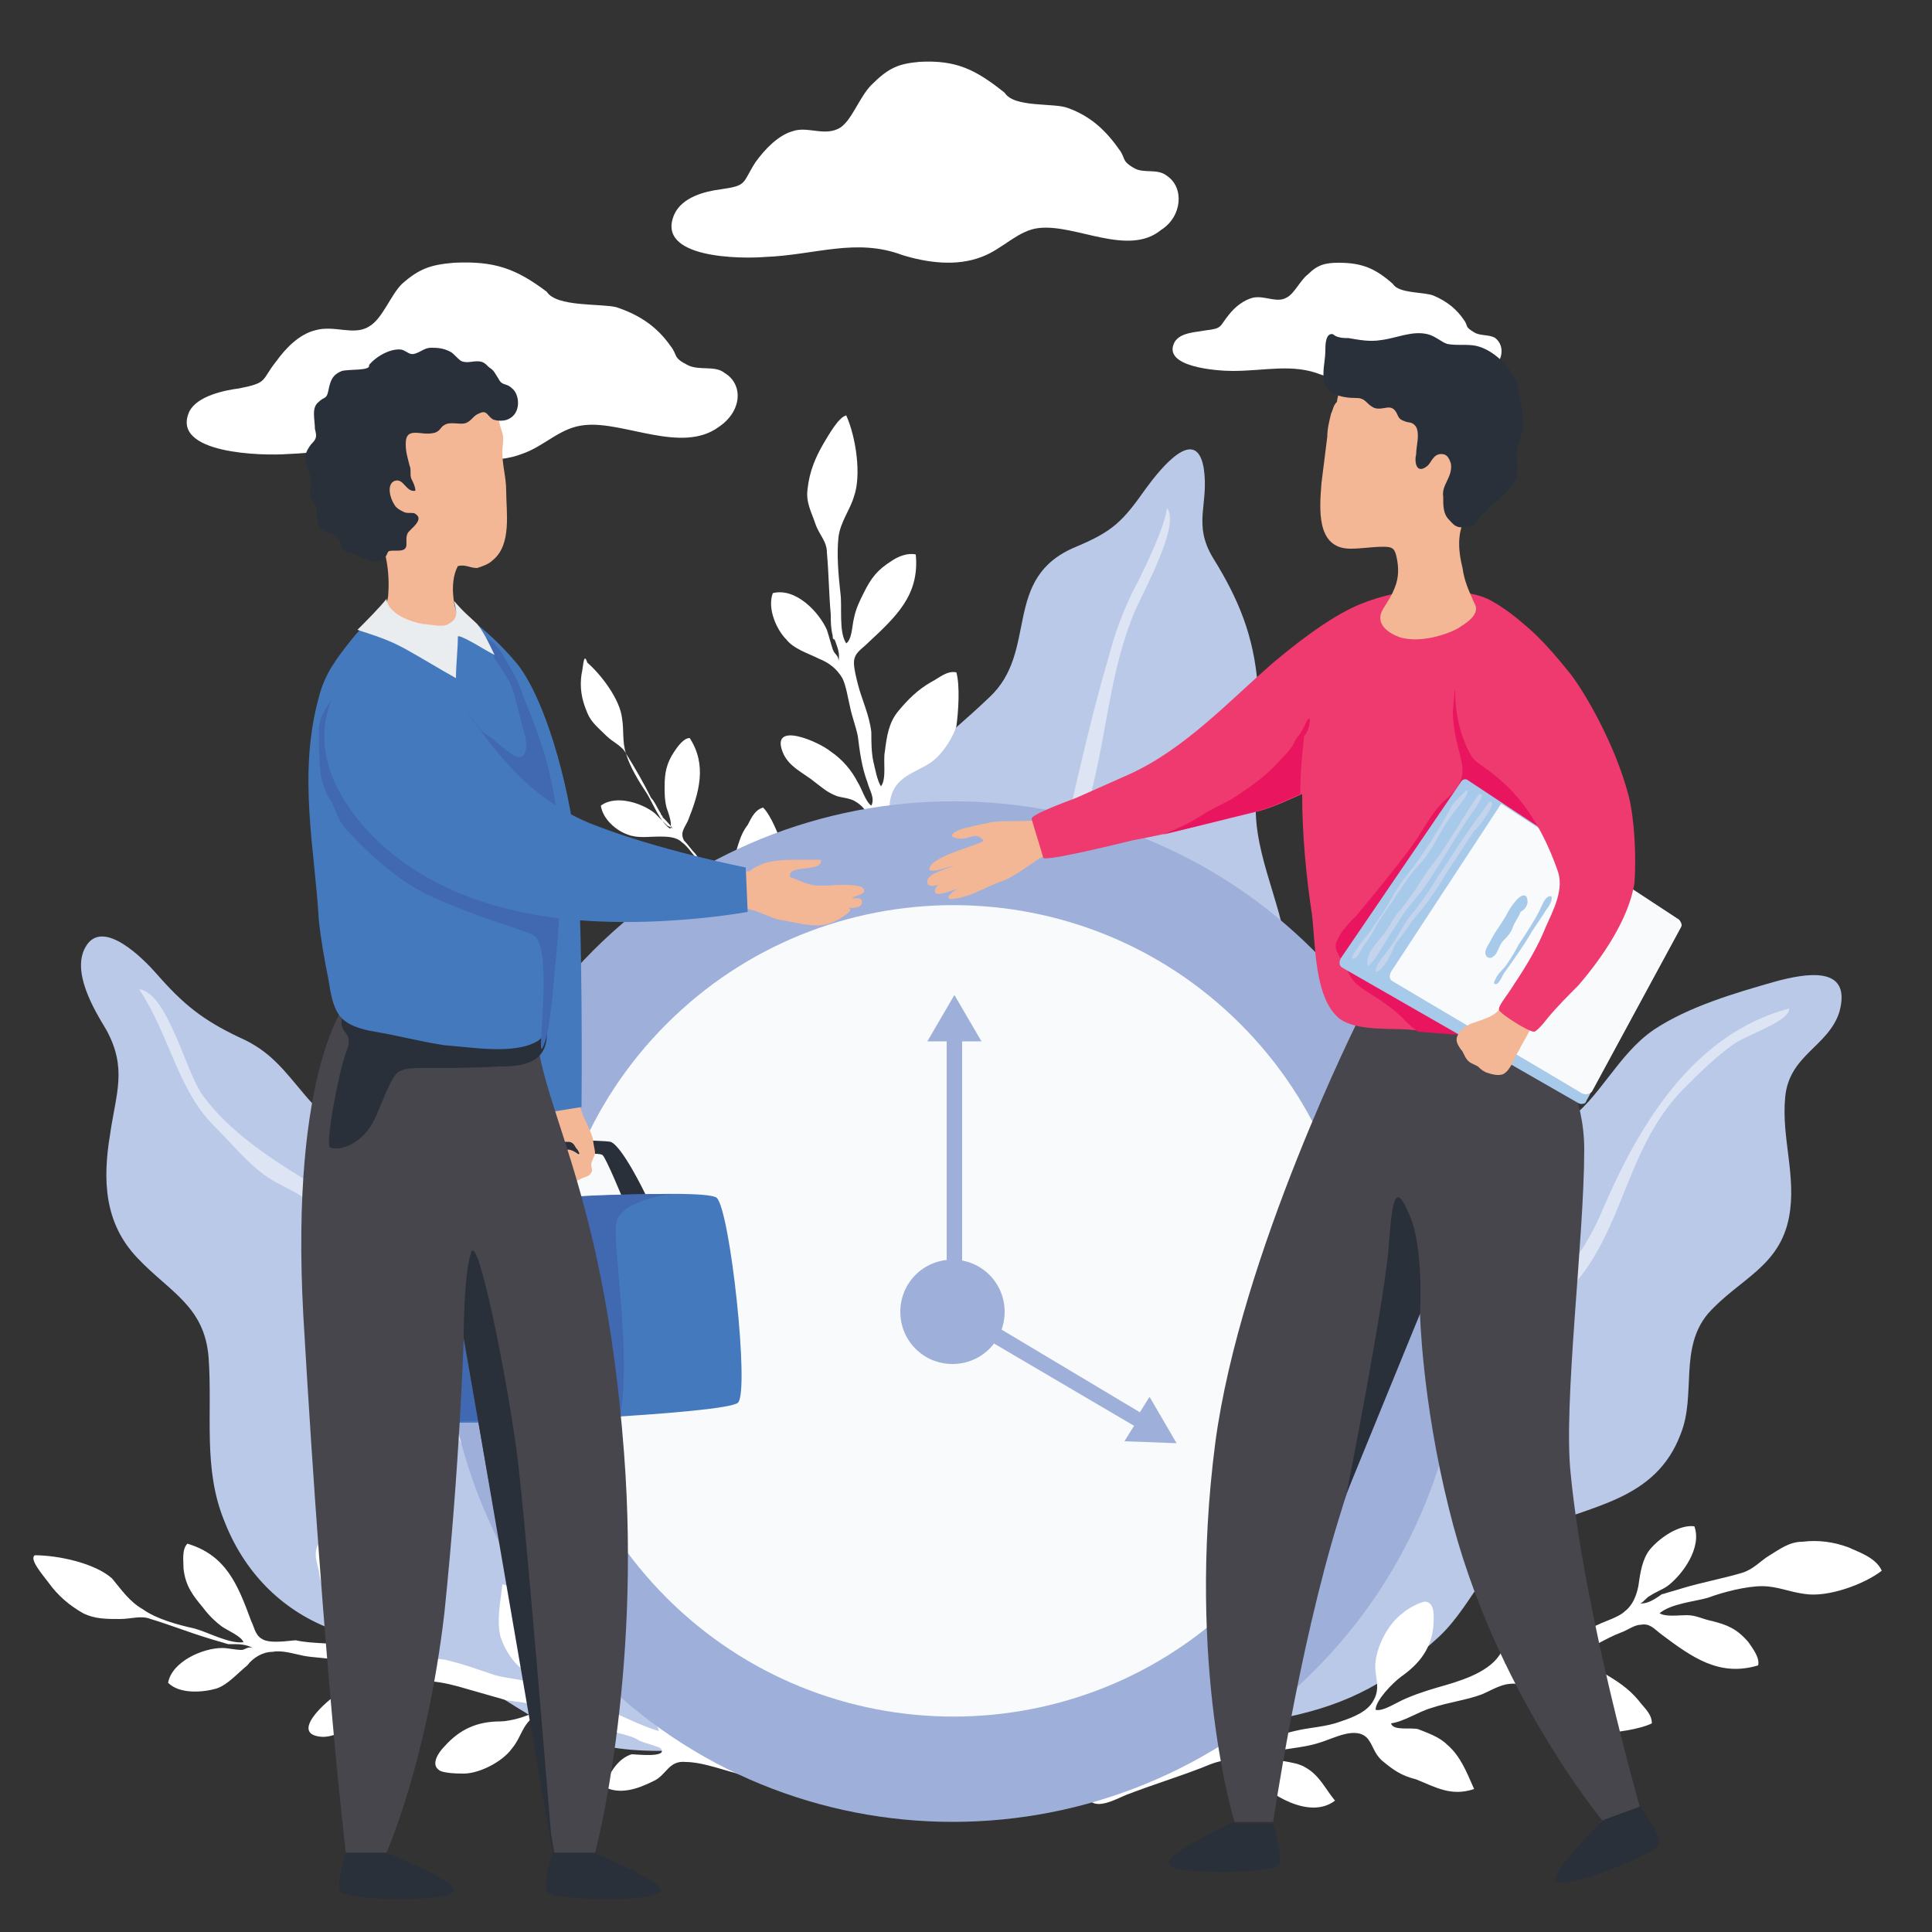 <?xml version="1.0" encoding="utf-8"?>
<!-- Generator: Adobe Illustrator 18.1.1, SVG Export Plug-In . SVG Version: 6.00 Build 0)  -->
<svg version="1.1" id="Layer_1" xmlns="http://www.w3.org/2000/svg" xmlns:xlink="http://www.w3.org/1999/xlink" x="0px" y="0px"
	 viewBox="0 0 100 100" enable-background="new 0 0 100 100" xml:space="preserve">
<rect x="0" y="0" width="100" height="100" fill="#333333" stroke="none"/>
<path fill="#FFFFFF" d="M37.5,19.3c-0.5-0.4-1.3-0.1-1.9-0.4c-0.8-0.4-0.5-0.5-0.9-1c-0.7-1-1.6-1.6-2.8-2c-0.8-0.2-3.1,0-3.6-0.8
	c-1.6-1.2-2.7-1.6-4.8-1.5c-1.2,0.1-1.8,0.3-2.7,1.1c-0.6,0.6-1,1.8-1.7,2.2c-0.8,0.5-1.8-0.1-2.8,0.2c-0.8,0.2-1.5,0.9-2,1.6
	c-0.8,1-0.4,1.1-1.9,1.4c-0.8,0.1-2.2,0.4-2.6,1.2c-1,2.2,3.8,2.3,5.1,2.2c2.8-0.1,5.1-0.9,7.7-0.1c1.4,0.4,3.1,0.6,4.4,0.1
	c1.2-0.4,2-1.4,3.3-1.5c2-0.2,5,1.5,6.9,0.1C38.4,21.3,38.5,19.9,37.5,19.3z"/>
<path fill="#BAC9E7" d="M66.7,50.4c0-2.9-1.6-5.5-1.7-8.3c-0.1-2.2,0.3-4.4,0.1-6.6c-0.2-2.6-1-4.5-2.3-6.6
	c-1.1-1.8-0.2-2.8-0.5-4.7c-0.4-2.2-2.2,0-3,1.1c-1.2,1.7-1.7,2.2-3.6,3c-3.9,1.6-1.9,5.4-4.5,7.8c-2.3,2.2-4.6,3.8-6.5,6.4
	c-2.1,2.9-2.2,5.2-1.9,8.4c0.7,6.7,3.2,13.2,3.5,19.9c0.3,6.2-2.7,12.3-0.3,18.2c-0.1,0.4,0,0.8-0.1,1.1c1.4-0.1,2-1.6,2.5-2.7
	c0.4-1,0.4-2.2,0.9-3.1c0.6-1.3,1.8-2.4,2.8-3.4c2.2-2.3,4.9-4.7,5.8-7.9c0.8-3.1-0.2-5.6,1.9-8.4C63,60.1,66.7,56.1,66.7,50.4z"/>
<path fill="#BAC9E7" d="M54.5,87.5c0.3,0.5,0.2-0.3,0.3-0.7c0.2-0.7,0.2-1.2,0.6-1.8c0.6-1.1,1.5-2.2,2.4-3.1
	c1.1-1.1,2.3-1.8,2.8-3.3c1.4-3.6,1.6-6.8,3.9-10c1-1.4,2-2.8,3.6-3.7c1.6-0.9,3.3-1.1,4.9-1.8c1.4-0.6,2.3-1.9,3.3-3
	c1.5-1.6,3-0.9,4.7-2c1.8-1.2,2.7-3.5,4.6-4.8c1.8-1.2,4.2-1.9,6.3-2.5c1.5-0.4,4-0.9,3.3,1.6c-0.6,1.8-2.6,2.2-2.8,4.4
	c-0.2,2.1,0.6,4.1,0.2,6.2c-0.5,2.6-2.6,3.2-4.2,5c-1.5,1.8-0.6,4.2-1.4,6.2c-1.3,3.5-4.7,3.7-7.6,5c-2.3,1.1-3.1,3.8-4.9,5.5
	c-2.5,2.3-4.6,3.5-8,4.2c-1.5,0.3-3.1,0.3-4.5,0.9c-1.3,0.5-2.4,1.2-3.8,1.6c-1.1,0.3-5.1,1.6-6.1,1C49.9,91.1,55.3,88.9,54.5,87.5z
	"/>
<path fill="#FFFFFF" d="M95.7,80.1c-0.8-0.3-1.6-0.4-2.4-0.3c-0.7,0-1.2,0.4-1.7,0.7c-0.5,0.3-0.8,0.7-1.4,0.9
	c-1,0.3-2.1,0.5-3.1,0.8c-0.3,0.1-0.7,0.2-1,0.3c-0.1,0-0.2,0.1-0.2,0.1c-0.3,0.2-0.6,0.4-1,0.4c0.2-0.1,0.3-0.3,0.5-0.4
	c0.3-0.2,0.6-0.3,0.9-0.5c0.8-0.6,1.8-2,1.4-3.1c-0.8-0.1-1.8,0.6-2.3,1.2c-0.4,0.5-0.5,1.2-0.6,1.9c-0.1,0.5-0.3,1-0.7,1.3
	c-0.3,0.3-1,0.5-1.4,0.7c-0.5,0.2-0.9,0.5-1.4,0.7c-0.8,0.3-1.5,0.5-2.2,0.9c-0.4,0.2-0.7,0.5-1.2,0.4c0.1-0.3,0.7-0.7,1-0.9
	c0.5-0.5,1-1,1.3-1.7c0.3-0.7,1-3.3-0.5-2.4c-0.7,0.4-0.9,1.3-1.3,2c-0.3,0.4-0.4,0.7-0.5,1.2c0,0.3,0,0.7-0.1,1
	c-0.4,1.1-1.9,1.6-2.9,1.9c-0.7,0.2-1.4,0.4-2.1,0.7c-0.5,0.2-1.2,0.7-1.6,0.6c0-0.5,0.9-1.4,1.3-1.7c1-0.7,1.6-1.5,1.7-2.7
	c0-0.4,0.1-1.1-0.4-1.2c-0.3,0-1,0.4-1.2,0.6c-0.7,0.5-1.3,1.6-1.4,2.5c-0.1,0.7,0.3,1.3-0.1,2c-0.3,0.6-1.1,0.9-1.7,1.1
	c-0.8,0.3-1.6,0.3-2.4,0.5c-0.4,0.1-0.8,0.2-1.2,0.3c-0.2,0-1,0.3-1.1,0.3c-0.6-0.2,0.9-0.9,1.1-1.1c0.5-0.5,0.5-1.6,0.2-2.2
	c-0.9,0.1-1.5,0.9-1.9,1.6c-0.4,0.7-0.1,1.3-0.9,1.8c-0.6,0.3-1.5,0.6-2.2,0.8c-0.8,0.2-1.6,0.4-2.4,0.6c-0.4,0.1-2.1,0.5-2,0.9
	c0,0-0.2,0.4-0.3,0.4c0.3,0.8,1.5,0.1,2-0.1c1.3-0.5,2.6-0.9,3.9-1.4c1.2-0.5,1.6-0.6,2.6,0.4c0.9,1,3,2.3,4.3,1.3
	c-0.5-0.6-0.8-1.3-1.5-1.7c-0.6-0.4-1.8-0.3-2.3-0.7c1-0.3,2.1-0.3,3-0.6c0.7-0.2,1.9-0.9,2.5-0.2c0.3,0.4,0.3,0.7,0.7,1.1
	c0.6,0.5,1,0.8,1.8,1c1,0.4,1.8,0.9,3,0.5c-0.4-0.9-0.7-1.7-1.4-2.3c-0.4-0.4-1-0.6-1.5-0.8c-0.4-0.1-1.3,0.1-1.4-0.3
	c0.7-0.1,1.4-0.6,2.1-0.8c0.9-0.3,1.8-0.4,2.6-0.7c0.7-0.3,1.2-0.7,2.1-0.5c1.1,0.2,1.4,1.3,2.2,1.9c0.5,0.3,1.2,0.6,1.8,0.6
	c0.8,0,2.1-0.2,2.7-0.5c0-0.5-0.4-0.8-0.7-1.2c-0.5-0.6-1.1-1-1.8-1.4c-0.7-0.4-1.4-0.3-2.2-0.2c-0.5,0-1.4,0.4-1.8,0.2
	c0.2-0.3,0.8-0.5,1.2-0.6c0.5-0.2,1-0.2,1.4-0.4c0.8-0.3,1.5-0.8,2.3-1.1c0.3-0.1,0.7-0.4,1-0.4c0.5-0.1,0.7,0.2,1.1,0.5
	c1.6,1.2,3,2.2,5,1.6c0.1-0.4-0.3-0.9-0.5-1.2c-0.6-0.7-1.1-0.9-1.9-1.1c-0.5-0.1-0.8-0.3-1.3-0.3c-0.4,0-1.1,0.1-1.4-0.1
	c0.6-0.5,1.8-0.6,2.5-0.8c0.8-0.3,2-0.6,2.8-0.6c0.8,0,1.4,0.3,2.2,0.4c1.2,0.2,3.1-0.5,4-1.2C97.1,80.6,96.1,80.3,95.7,80.1z"/>
<path fill="#BAC9E7" d="M44.9,89.2c-0.7-1.3-1.5-3.8-2.2-5.6c-1.2-2.8-3-5-4.7-7.5c-0.8-1.2-1.5-2.5-2.6-3.5c-0.9-0.8-2-1.2-2.9-1.9
	c-1.8-1.5-2.9-3.8-4.4-5.7c-2.3-3.1-5.2-4-8.6-5.6c-1.5-0.7-2.6-1.4-3.7-2.7c-1.1-1.3-1.8-2.3-3.4-3c-1.9-0.9-2.9-1.7-4.3-3.3
	c-0.7-0.8-2.7-2.8-3.6-1.5c-0.9,1.3,0.4,3.4,1,4.4c1.1,2,0.5,3.3,0.2,5.4c-0.4,2.4-0.3,4.6,1.4,6.4c1.7,1.8,3.5,2.5,3.7,5.2
	c0.2,2.9-0.3,5.7,0.8,8.4c1,2.6,2.9,4.6,5.5,5.6c2.4,0.9,5,1.1,7.2,2.5c2.2,1.4,4.5,3.1,7.1,3.6c3.3,0.6,6.6-0.2,9.9,0
	c1.2,0.1,3.1,1.9,4.1,1.3C46.8,91.1,45.4,89.1,44.9,89.2z"/>
<path fill="#FFFFFF" d="M2.5,81.9c0.5,0.7,1.1,1.2,1.8,1.6c0.6,0.3,1.2,0.3,1.9,0.3c0.6,0,1.1-0.2,1.6,0c1,0.3,2,0.7,3,1
	c0.3,0.1,0.7,0.2,1,0.3c0.1,0,0.2,0,0.2,0c0.4,0,0.7,0,1.1,0.2c-0.3-0.1-0.4,0.1-0.6,0.1c-0.3,0-0.7-0.1-1-0.1c-1,0-2.6,0.7-2.8,1.8
	c0.6,0.6,1.8,0.5,2.5,0.3c0.6-0.2,1.1-0.8,1.6-1.2c0.3-0.4,0.8-0.7,1.3-0.7c0.5-0.1,1.1,0.1,1.6,0.2c0.5,0.1,1.1,0.1,1.6,0.2
	c0.8,0.2,1.6,0.4,2.4,0.5c0.4,0,0.9,0,1.2,0.3c-0.3,0.2-1,0.1-1.3,0.2c-0.7,0.1-1.4,0.3-2,0.7c-0.7,0.4-2.7,2.2-0.9,2.3
	c0.8,0,1.5-0.6,2.2-0.9c0.5-0.2,0.7-0.3,1.1-0.8c0.2-0.3,0.4-0.6,0.6-0.8c0.9-0.7,2.5-0.3,3.5,0c0.7,0.2,1.4,0.4,2.1,0.6
	c0.5,0.1,1.3,0.1,1.7,0.4c-0.3,0.4-1.5,0.7-2,0.7c-1.2,0-2.1,0.4-2.9,1.3c-0.3,0.3-0.7,0.9-0.3,1.2c0.2,0.2,1.1,0.2,1.3,0.2
	c0.8,0,2-0.6,2.5-1.3c0.5-0.6,0.5-1.2,1.2-1.7c0.6-0.4,1.4-0.1,2,0c0.8,0.2,1.5,0.6,2.3,0.9c0.4,0.1,0.8,0.2,1.1,0.4
	c0.2,0.1,1,0.3,1.1,0.4c0.4,0.5-1.3,0.3-1.5,0.3c-0.7,0.2-1.2,1-1.4,1.7c0.8,0.4,1.7,0.1,2.5-0.3c0.7-0.3,0.8-1.1,1.7-1
	c0.7,0,1.6,0.3,2.3,0.5c0.8,0.2,1.6,0.6,2.4,0.8c0.4,0.1,2,0.7,2.1,0.3c0,0,0.4-0.2,0.4-0.2c0.2-0.8-1.2-0.9-1.7-1
	c-1.3-0.3-2.7-0.7-4-1c-1.3-0.3-1.7-0.4-1.9-1.8c-0.2-1.3-1.3-3.6-2.9-3.4c0.1,0.8,0,1.5,0.4,2.3c0.3,0.7,1.4,1.2,1.5,1.9
	c-1-0.3-1.9-0.8-2.9-1.2c-0.7-0.2-2.1-0.3-2.1-1.2c0-0.5,0.1-0.8,0-1.3c-0.2-0.8-0.4-1.2-0.9-1.8c-0.7-0.9-1-1.8-2.2-2.1
	c-0.1,1-0.3,1.8-0.1,2.7c0.2,0.6,0.5,1.1,0.9,1.5c0.3,0.3,1.1,0.6,1,1c-0.7-0.3-1.5-0.3-2.2-0.5c-0.9-0.3-1.7-0.6-2.6-0.8
	c-0.8-0.1-1.4-0.1-2-0.7c-0.8-0.8-0.4-1.9-0.8-2.8c-0.2-0.6-0.6-1.2-1.1-1.5c-0.6-0.4-1.8-1-2.6-1c-0.3,0.5-0.1,0.9,0,1.4
	c0.1,0.8,0.4,1.4,0.8,2.1c0.4,0.7,1,1,1.7,1.4c0.4,0.2,1.3,0.4,1.6,0.9c-0.3,0.1-1-0.1-1.3-0.1c-0.5-0.1-0.9-0.3-1.4-0.4
	c-0.8-0.2-1.7-0.1-2.6-0.3C14.4,85,14,85,13.7,84.9c-0.5-0.2-0.5-0.6-0.7-1c-0.7-1.9-1.3-3.4-3.3-4c-0.3,0.3-0.2,0.9-0.2,1.3
	c0.1,0.9,0.5,1.4,1,2c0.3,0.4,0.6,0.7,1,1c0.3,0.2,1,0.5,1.1,0.8c-0.7,0.1-1.8-0.5-2.5-0.7c-0.9-0.2-2-0.5-2.7-1
	c-0.7-0.4-1.1-1-1.6-1.6c-0.9-0.8-2.8-1.2-4-1.2C1.5,80.7,2.2,81.5,2.5,81.9z"/>
<path fill="#FFFFFF" d="M30.1,34.9c-0.1,0.7,0,1.3,0.3,2c0.2,0.5,0.6,0.8,1,1.2c0.3,0.3,0.8,0.5,1,0.9c0.5,0.8,0.9,1.5,1.3,2.3
	c0.2,0.2,0.3,0.5,0.5,0.8c0,0.1,0.1,0.1,0.1,0.2c0.2,0.2,0.4,0.4,0.6,0.7c-0.1-0.2-0.3-0.2-0.4-0.3c-0.2-0.2-0.4-0.4-0.6-0.6
	c-0.6-0.5-2-1-2.8-0.4c0.1,0.7,0.8,1.3,1.4,1.5c0.5,0.2,1.1,0.1,1.6,0.1c0.4,0,0.9,0,1.2,0.3c0.3,0.2,0.6,0.7,0.9,1
	c0.3,0.3,0.6,0.6,0.9,1c0.4,0.5,0.8,1.1,1.2,1.6c0.2,0.3,0.5,0.4,0.6,0.8c-0.3,0-0.7-0.4-0.9-0.6c-0.5-0.3-1-0.6-1.6-0.7
	c-0.6-0.1-2.9-0.1-1.8,0.9c0.5,0.5,1.2,0.4,1.8,0.6c0.4,0.1,0.6,0.2,1.1,0.1c0.3,0,0.5-0.1,0.8-0.1c1,0,1.7,1.2,2.2,1.9
	c0.3,0.5,0.7,1,1,1.5c0.2,0.3,0.8,0.8,0.8,1.2c-0.4,0.1-1.3-0.4-1.6-0.6c-0.8-0.6-1.5-0.9-2.5-0.8c-0.3,0.1-0.9,0.2-0.9,0.6
	c0,0.2,0.6,0.7,0.7,0.8c0.5,0.4,1.6,0.7,2.3,0.6c0.6-0.1,1-0.5,1.6-0.4c0.6,0.1,0.9,0.6,1.3,1.1c0.4,0.5,0.6,1.2,0.9,1.8
	c0.2,0.3,0.3,0.6,0.5,0.9c0.1,0.2,0.5,0.7,0.5,0.8c0,0.5-0.9-0.5-1.1-0.6c-0.5-0.3-1.3,0-1.8,0.3c0.2,0.7,1,1,1.7,1.2
	c0.6,0.2,1.1-0.2,1.6,0.3c0.4,0.4,0.8,1,1.1,1.6c0.4,0.6,0.7,1.2,1,1.8c0.2,0.3,0.9,1.5,1.2,1.4c0,0,0.3,0.1,0.3,0.1
	c0.6-0.4-0.3-1.2-0.5-1.5c-0.7-0.9-1.3-1.9-2-2.8c-0.6-0.9-0.9-1.2-0.2-2.1c0.6-0.9,1.2-2.9,0.1-3.7c-0.4,0.5-0.8,1-1,1.6
	c-0.2,0.6,0.2,1.5-0.1,2c-0.4-0.7-0.7-1.6-1.2-2.3c-0.3-0.5-1.2-1.3-0.7-1.9c0.2-0.3,0.5-0.4,0.7-0.8c0.3-0.6,0.4-1,0.4-1.6
	c0.1-0.9,0.3-1.7-0.3-2.5c-0.6,0.5-1.2,0.9-1.5,1.7c-0.2,0.4-0.3,0.9-0.3,1.4c0,0.3,0.4,1,0.1,1.2c-0.3-0.6-0.8-1-1.1-1.5
	c-0.4-0.6-0.7-1.3-1.2-1.9c-0.4-0.5-0.8-0.8-0.9-1.5c-0.1-0.9,0.7-1.4,1-2.2c0.2-0.5,0.2-1.1,0.1-1.5c-0.2-0.6-0.6-1.6-1-2
	c-0.4,0.1-0.6,0.5-0.8,0.9c-0.4,0.5-0.5,1.1-0.7,1.7c-0.1,0.7,0.1,1.2,0.3,1.8c0.1,0.4,0.6,1,0.5,1.4c-0.3-0.1-0.6-0.6-0.8-0.8
	c-0.3-0.3-0.4-0.7-0.6-1c-0.4-0.6-1-1-1.4-1.6c-0.2-0.2-0.4-0.5-0.6-0.7c-0.2-0.4,0-0.6,0.2-1c0.6-1.5,1-2.9,0.1-4.3
	c-0.3,0-0.6,0.4-0.8,0.7c-0.4,0.6-0.5,1.1-0.5,1.8c0,0.4,0,0.7,0.1,1.1c0.1,0.3,0.3,0.8,0.2,1.1c-0.5-0.3-0.9-1.3-1.2-1.8
	c-0.4-0.6-0.9-1.4-1.1-2.1c-0.2-0.6-0.1-1.2-0.2-1.8c-0.1-1-1.1-2.3-1.8-2.9C30.2,33.7,30.2,34.5,30.1,34.9z"/>
<path fill="#FFFFFF" d="M42.6,23c-0.4,0.7-0.7,1.4-0.8,2.3c-0.1,0.7,0.2,1.2,0.4,1.8c0.2,0.6,0.6,0.9,0.6,1.5
	c0.1,1.1,0.1,2.1,0.2,3.2c0,0.4,0,0.7,0.1,1.1c0,0.1,0,0.2,0.1,0.2c0.1,0.3,0.3,0.7,0.2,1.1c0-0.3-0.2-0.3-0.3-0.6
	c-0.1-0.3-0.2-0.7-0.3-1c-0.4-0.9-1.6-2.2-2.8-1.9c-0.3,0.8,0.2,1.9,0.7,2.4c0.4,0.5,1.1,0.7,1.7,1c0.5,0.2,0.9,0.5,1.2,1
	c0.2,0.4,0.3,1.1,0.4,1.5c0.1,0.5,0.3,1,0.4,1.5c0.1,0.8,0.2,1.6,0.5,2.4c0.1,0.4,0.4,0.8,0.2,1.2c-0.3-0.2-0.5-0.9-0.7-1.2
	c-0.3-0.6-0.8-1.2-1.4-1.6c-0.6-0.5-3.1-1.6-2.5,0c0.3,0.8,1.1,1.1,1.7,1.6c0.4,0.3,0.6,0.5,1.1,0.7c0.3,0.1,0.7,0.1,1,0.3
	c1,0.6,1.2,2.2,1.3,3.2c0.1,0.7,0.2,1.5,0.3,2.2c0.1,0.5,0.4,1.3,0.3,1.7c-0.5-0.1-1.2-1.1-1.4-1.6c-0.5-1.1-1.1-1.8-2.3-2.2
	c-0.4-0.1-1.1-0.3-1.3,0.1c-0.1,0.2,0.2,1.1,0.3,1.3c0.3,0.8,1.3,1.6,2.1,1.9c0.7,0.2,1.3,0,2,0.5c0.6,0.4,0.7,1.2,0.8,1.9
	c0.1,0.8,0,1.6,0,2.4c0,0.4,0.1,0.8,0,1.2c0,0.2,0.1,1,0.1,1.1c-0.3,0.5-0.7-1.1-0.9-1.3c-0.4-0.6-1.4-0.8-2.1-0.6
	c-0.1,0.9,0.6,1.6,1.2,2.2c0.6,0.5,1.3,0.3,1.6,1.2c0.2,0.7,0.3,1.6,0.4,2.3c0.1,0.8,0,1.7,0.2,2.5c0.1,0.4,0.1,2.1,0.5,2.1
	c0,0,0.3,0.3,0.3,0.3c0.8-0.1,0.3-1.5,0.3-2c-0.2-1.4-0.4-2.7-0.6-4.1c-0.2-1.3-0.3-1.7,0.9-2.4c1.1-0.7,2.9-2.5,2.1-4
	c-0.7,0.4-1.4,0.6-2,1.2c-0.5,0.5-0.6,1.8-1.2,2.1c-0.1-1,0.1-2.1,0-3.1c-0.1-0.7-0.5-2.1,0.3-2.4c0.4-0.2,0.8-0.2,1.2-0.5
	c0.6-0.5,0.9-0.9,1.4-1.5c0.6-0.9,1.2-1.6,1.1-2.8c-1,0.2-1.8,0.3-2.6,1c-0.5,0.4-0.8,0.8-1.1,1.4c-0.2,0.3-0.1,1.3-0.6,1.3
	c0-0.8-0.3-1.5-0.4-2.3c-0.1-0.9,0-1.8-0.2-2.7c-0.2-0.8-0.4-1.4-0.1-2.1c0.4-1,1.6-1.1,2.3-1.8c0.4-0.4,0.8-1,1-1.6
	c0.1-0.7,0.2-2.1,0-2.8c-0.5-0.1-0.9,0.3-1.3,0.5c-0.7,0.4-1.2,0.9-1.7,1.5c-0.5,0.6-0.6,1.3-0.7,2.1c-0.1,0.5,0.1,1.4-0.2,1.8
	c-0.2-0.3-0.3-0.9-0.4-1.3c-0.1-0.5-0.1-1-0.1-1.5c-0.1-0.9-0.5-1.7-0.7-2.5c-0.1-0.4-0.2-0.8-0.2-1.1c0-0.5,0.4-0.7,0.7-1
	c1.5-1.4,2.7-2.5,2.5-4.6c-0.4-0.1-0.9,0.1-1.2,0.3c-0.8,0.5-1.1,0.9-1.5,1.7c-0.2,0.4-0.4,0.8-0.5,1.3c-0.1,0.4-0.1,1.1-0.4,1.3
	c-0.4-0.6-0.2-1.9-0.3-2.6c-0.1-0.9-0.2-2-0.1-2.9c0.1-0.8,0.6-1.4,0.8-2.1c0.4-1.1,0.1-3.1-0.4-4.2C43.4,21.6,42.9,22.5,42.6,23z"
	/>
<path fill="#FFFFFF" d="M77.4,17.5c-0.3-0.2-0.8-0.1-1.1-0.3c-0.5-0.3-0.3-0.3-0.5-0.6c-0.4-0.6-0.9-1-1.6-1.3
	c-0.5-0.2-1.8-0.1-2.1-0.6c-0.9-0.8-1.6-1.1-2.8-1.1c-0.7,0-1.1,0.1-1.6,0.6c-0.4,0.3-0.7,1-1.1,1.2c-0.5,0.3-1.1-0.1-1.7,0
	c-0.5,0.1-1,0.5-1.3,0.9c-0.5,0.6-0.3,0.7-1.2,0.8c-0.5,0.1-1.3,0.1-1.6,0.6c-0.7,1.3,2.2,1.5,3,1.5c1.7,0,3.1-0.4,4.6,0.2
	c0.8,0.3,1.8,0.4,2.7,0.2c0.7-0.2,1.3-0.8,2-0.8c1.2,0,2.9,1.1,4.1,0.3C77.8,18.7,77.9,17.9,77.4,17.5z"/>
<g opacity="0.5">
	<path fill="#FFFFFF" d="M58.9,30.1c-0.8,1.5-1.2,2.7-1.6,4.2c-1,3.4-1.7,6.9-2.6,10.4c-0.8,3.2-1.8,5.9-1.6,9.3
		c0.5-0.9,0.5-2.6,0.8-3.7c0.3-1.1,0.5-2.2,0.8-3.2c0.4-1.9,1-3.6,1.6-5.4c1-3.5,1.1-7,2.5-10.2c0.5-1.1,2.3-4.4,1.6-5.2
		C60.3,27.2,59.4,29.1,58.9,30.1z"/>
	<path fill="#FFFFFF" d="M92.6,52.2c-4.9,1.3-7.7,5.9-9.6,10.3c-1.7,4.2-5.3,6.7-8.7,9.5c-1.4,1.1-4.9,4-5,5.9
		c0.7-0.1,2-2.2,2.5-2.8c0.9-1.1,1.7-1.8,2.9-2.7c2-1.4,3.7-3.3,5.6-4.8c3.8-3,3.5-7.8,6.8-11.2c0.9-0.9,1.7-1.7,2.7-2.4
		C90.6,53.5,92.7,52.8,92.6,52.2z"/>
	<path fill="#FFFFFF" d="M20,68.3c-1.2-2.3-2-5.9-4.3-7.3c-1.8-1.1-3.9-2.5-5.2-4.3c-0.9-1.2-1.8-5.3-3.3-5.5c1.6,2.4,2,5.3,4,7.2
		c0.8,0.8,1.6,1.8,2.6,2.5c1.2,0.8,2,0.8,2.8,2.1c1.2,2,2.1,4.2,3.3,6.2c1.1,2,2.7,3.6,3.9,5.4c0.9,1.3,3,5,4.6,5.4
		c-0.8-2.1-2.9-3.8-4.2-5.6C22.8,72.4,21.1,70.5,20,68.3z"/>
</g>
<path fill="#9EAFDA" d="M68,86.5c10.3-10.3,10.3-27,0-37.3c-10.3-10.3-27-10.3-37.3,0c-10.3,10.3-10.3,27,0,37.3
	C40.9,96.9,57.7,96.9,68,86.5z"/>
<path fill="#F8FAFB" d="M64.2,82.7c8.2-8.2,8.2-21.5,0-29.7c-8.2-8.2-21.5-8.2-29.7,0c-8.2,8.2-8.2,21.5,0,29.7S56,90.9,64.2,82.7z"
	/>
<path fill="#9EAFDA" d="M60.9,74.7l-1.4-2.4L59,73.1l-9.2-5.5V53.9h1l-1.4-2.4l-1.4,2.4h1v14.2l9.7,5.7l-0.5,0.8L60.9,74.7z"/>
<path fill="#9EAFDA" d="M52,67.9c0,1.5-1.2,2.7-2.7,2.7c-1.5,0-2.7-1.2-2.7-2.7s1.2-2.7,2.7-2.7C50.8,65.2,52,66.4,52,67.9z"/>
<path fill="#F3B796" d="M53.9,42.4c-0.9,0.2-1.9,0-2.8,0.2c-0.5,0.1-0.9,0.2-1.3,0.3c-0.3,0.1-0.9,0.4-0.2,0.5
	c0.5,0.1,0.9-0.4,1.3,0.1c0,0.2-2.8,0.8-2.8,1.5c0.1,0.2,0.9-0.1,1.3-0.2C49,45,47.9,45.2,48,45.7c0.1,0.4,1.1-0.1,1.3-0.2
	c-0.3,0-1,0.3-0.9,0.7c0.1,0.2,0.9-0.1,1.4-0.3c-0.4,0.1-1.2,0.8-0.3,0.6c0.7-0.1,1.4-0.5,2.1-0.8c0.7-0.2,1.2-0.6,1.8-1
	c0.3-0.2,0.6-0.4,1-0.6c0.3-0.1,0.6-0.2,0.9-0.3c0.5-0.4,0-1.5-0.5-1.8L53.9,42.4z"/>
<path fill="#47464D" d="M70.4,52.6c0,0-6.2,12.3-7.5,22.1c-1.5,11.6,1,19.6,1,19.6h2c0,0,1.3-8.9,3.4-15.7
	c1.3-4.4,4.2-10.6,4.2-10.6s0.1,4.5,1.5,10.1c2.3,9.4,8,16.2,8,16.2l1.9-0.7c0,0-2.9-10.1-3.6-17.3C80.9,72.7,82,64.1,82,59.5
	c0-5.3-4.6-8.4-4.6-8.4L70.4,52.6z"/>
<path fill="#EE3A6F" d="M80.3,36.7c0-0.4,0-1-0.1-1.4c0,0.1,0.5-0.4-0.2-0.6c-0.2-0.4,0.6-0.3,0.3-0.8c-0.9-1.3-2.2-2.3-3.1-2.8
	c-1.1-0.6-2.2-0.4-3.4-0.5c-1.2-0.1-2.9,0.4-3.9,0.9c-1.4,0.7-2.8,1.8-4,2.8c-2.3,2-4.6,4.5-7.5,5.8c-0.9,0.4-1.8,0.8-2.7,1.2
	c-0.8,0.3-2.4,0.9-2.3,1.1c0.2,0.7,0.4,1.3,0.6,2c0.1,0.2,3.8-0.7,4.6-0.9c2.2-0.4,4.4-1,6.5-1.5c0.8-0.2,1.6-0.6,2.3-0.9
	c0,2.1,0.2,4.2,0.5,6.2c0.2,1.5,0.1,4.3,1.4,5.4c0.9,0.7,2.7,0.5,3.7,0.6c1.2,0.1,2.5,0.2,3.8,0.2c0.5,0,1.1,0,1.6-0.3
	c0.6-0.4,0.5-1.1,0.5-1.7c0-1.7-0.1-3.6,0.1-5.3C79.3,43.1,80.5,40,80.3,36.7z"/>
<path fill="#E9155E" d="M76.8,53.6c0.5,0,1.1,0,1.6-0.3c0.6-0.4,0.5-1.1,0.5-1.7c0-1.7-0.1-3.6,0.1-5.3c0.3-3.2,1.4-6.3,1.3-9.5
	c0-0.4,0-1-0.1-1.4c0,0.1,0.5-0.4-0.2-0.6c-0.2-0.4,0.6-0.3,0.3-0.8c-0.2-0.3-0.5-0.6-0.7-0.9c-0.4-0.1-0.9-0.2-1.3-0.1
	c-0.6,0.2-1.1,0.8-1.5,1.2c-0.4,0.4-0.8,0.7-1.1,1.2c-0.1,0.2-0.3,0.3-0.3,0.6c0-0.1,0-0.2-0.1-0.3l-0.1,1.1c0,0.9,0.2,1.6,0.4,2.4
	c0.3,1.1-0.1,1.6-0.9,2.3c-0.7,0.7-1.1,1.6-1.7,2.4c-0.9,1.2-1.8,2.3-2.8,3.5c-0.3,0.3-0.8,0.8-1,1.3c-0.2,0.4,0.1,0.7,0.3,1.1
	c0.3,0.5,0.4,0.9,0.8,1.2c0.5,0.4,1.1,0.7,1.6,1.1c0.6,0.4,0.9,0.9,1.5,1.3C74.7,53.5,75.7,53.6,76.8,53.6z"/>
<path fill="#F3B796" d="M69.2,19.8L69.2,19.8C69.2,19.8,69.2,19.8,69.2,19.8z"/>
<path fill="#F3B796" d="M75.7,29.4c-0.2-0.8-0.3-1.7,0.1-2.5c0.6-1.4,1.3-2.7,1.2-4.3c-0.1-1.6-1.2-2.8-2.6-3.4
	c-0.7-0.3-1.5-0.5-2.3-0.5c-0.7,0-1.3-0.1-1.9,0.2c-0.3,0.2-0.8,0.5-0.9,0.9c0,0,0,0.1,0,0l0,0.6c0-0.1-0.1,0.3-0.1,0.4
	C69,21,69,21.2,68.9,21.4c-0.1,0.4-0.2,0.8-0.2,1.2c-0.1,0.8-0.2,1.6-0.3,2.4c-0.1,1.3-0.3,3.4,1.5,3.4c0.6,0,1.1-0.1,1.7-0.1
	c0.5,0,0.6,0.1,0.7,0.6c0.1,0.5,0.1,1-0.1,1.5c-0.2,0.5-0.3,0.6-0.6,1.1c-0.5,0.8,0.3,1.3,0.9,1.5c1.1,0.3,2.5-0.2,3-0.5
	c0.3-0.2,1.2-0.7,0.8-1.3C76,30.5,75.8,30.1,75.7,29.4z"/>
<path fill="#29303A" d="M78.5,19.8c-0.3-0.8-1.2-1.7-2.1-1.9c-0.5-0.1-1,0-1.5-0.1c-0.3-0.1-0.6-0.4-1-0.5c-0.8-0.2-1.6,0.2-2.4,0.3
	c-0.6,0.1-1.1,0-1.7-0.1c-0.2,0-0.6,0-0.8-0.2c-0.4-0.1-0.4,0.6-0.4,0.8c0,0.5-0.1,0.8-0.1,1.3c0,1,0.9,1.2,1.7,1.2
	c0.5,0,0.5,0.3,0.9,0.5c0.5,0.2,0.9-0.3,1.2,0.3c0.1,0.2,0.1,0.3,0.4,0.4c0.2,0.1,0.4,0,0.6,0.3c0.2,0.4,0,1,0,1.4
	c-0.1,0.4,0,1.1,0.6,0.6c0.2-0.2,0.3-0.6,0.7-0.6c0.3,0,0.4,0.2,0.5,0.5c0.1,0.7-0.5,1.1-0.4,1.7c0,0.5,0,0.9,0.3,1.2
	c0.2,0.2,0.3,0.4,0.7,0.4c0.4,0,0.6-0.1,0.8-0.4c0.3-0.3,0.5-0.6,0.9-0.9c0.3-0.3,0.8-0.7,1-1.1c0.2-0.4,0.1-1,0.1-1.4
	c0-0.4,0.2-0.8,0.3-1.2C78.9,21.6,78.7,20.7,78.5,19.8z"/>
<path fill="#A7C9EA" d="M86.9,47.6L76,40.4c-0.1-0.1-0.3-0.1-0.4,0.1l-6.2,9.1c-0.1,0.2-0.1,0.4,0.1,0.5l12.2,7
	c0.2,0.1,0.4,0,0.4-0.1L87,48C87,47.9,87,47.7,86.9,47.6z"/>
<g opacity="0.5">
	<path fill="#E0DFEE" d="M71.3,47.8c0.3-0.5,0.7-1,1-1.5c0.4-0.6,0.8-1.2,1.3-1.7c0.6-0.7,0.9-1.5,1.4-2.2c0.3-0.5,1.2-1.4,0.9-1.5
		c0,0-0.3,0.3-0.4,0.4c-0.2,0.2-0.4,0.4-0.5,0.7c-0.3,0.5-0.6,1-0.9,1.5c-0.4,0.6-0.8,1.2-1.2,1.7c-0.6,0.7-1,1.6-1.5,2.3
		c-0.3,0.4-0.5,0.8-0.8,1.1c-0.2,0.3-0.7,0.9-0.6,1c0.2,0.2,0.5-0.6,0.7-0.8C70.9,48.5,71.1,48.2,71.3,47.8z"/>
	<path fill="#E0DFEE" d="M72.2,48c0.4-0.7,0.9-1.3,1.4-1.9c0.8-1.1,1.5-2.4,2.3-3.6c0.1-0.2,1.1-1.4,0.7-1.4c-0.2,0-1.6,2.6-2.5,3.7
		c-0.4,0.5-0.7,1.1-1.1,1.6c-0.2,0.3-0.4,0.6-0.7,0.9c-0.2,0.3-0.3,0.5-0.5,0.8c-0.3,0.5-1.2,1.2-1,1.9c0.3-0.2,0.5-0.6,0.7-0.9
		C71.7,48.8,71.9,48.4,72.2,48z"/>
	<path fill="#E0DFEE" d="M77.1,41.5c-0.2,0.2-0.4,0.6-0.6,0.8c-0.2,0.3-0.5,0.7-0.7,1c-0.5,0.7-0.9,1.4-1.4,2.1
		c-0.4,0.7-0.9,1.4-1.4,2c-0.4,0.5-0.7,1.2-1.1,1.7c-0.2,0.3-0.7,0.8-0.7,1.2c0.4,0,0.9-1.1,1-1.4c0.2-0.3,0.4-0.5,0.6-0.8
		c0.2-0.3,0.4-0.6,0.6-0.8c0.5-0.6,1-1.3,1.4-2c0.5-0.8,1-1.5,1.5-2.3C76.5,42.9,77.6,41.4,77.1,41.5z"/>
</g>
<path fill="#F8FAFB" d="M77.7,41.6L72,50.3c-0.1,0.2-0.1,0.4,0.1,0.5c1.5,0.9,8.3,4.9,9.8,5.8c0.2,0.1,0.4,0,0.5-0.1L87,48
	c0.1-0.1,0-0.3-0.1-0.4L77.7,41.6z"/>
<path fill="#A7C9EA" d="M79,46.4c-0.3-0.3-0.9,0.7-1,0.9c-0.2,0.4-0.6,0.9-0.8,1.3c-0.1,0.2-0.3,0.5-0.3,0.6
	c-0.1,0.3,0.2,0.5,0.4,0.3c0.2-0.1,0.3-0.6,0.5-0.8c0.2-0.2,0.4-0.4,0.5-0.7c0.1-0.3,0.3-0.5,0.4-0.8C78.9,47.1,79.2,46.8,79,46.4z"
	/>
<path fill="#A7C9EA" d="M77.4,50.7c0.1-0.3,0.4-0.5,0.6-0.8c0.2-0.3,0.4-0.6,0.6-1c0.4-0.6,0.8-1.2,1.1-1.8c0.1-0.2,0.3-0.8,0.6-0.7
	c0.1,0.3-0.3,0.7-0.4,0.9c-0.2,0.3-0.4,0.6-0.6,0.9c-0.4,0.7-0.9,1.4-1.4,2.1c-0.1,0.1-0.2,0.4-0.3,0.5C77.5,51,77.2,51,77.4,50.7z"
	/>
<path fill="#F3B796" d="M78,51.5C78,51.5,78,51.5,78,51.5L77.7,52c-0.1,0.6-1.1,0.8-1.6,1c-0.2,0.1-0.5,0.3-0.6,0.5
	c-0.2,0.3-0.1,0.5,0.1,0.8c0.2,0.2,0.2,0.5,0.5,0.7c0.2,0.1,0.2,0.1,0.4,0.2c0.1,0.1,0.2,0.2,0.4,0.3c0.3,0.1,0.6,0.2,0.9,0.1
	c0.4-0.2,0.6-0.9,0.8-1.2c0.3-0.6,0.8-1.3,0.9-2C79.7,51.6,78.8,51.3,78,51.5z"/>
<path fill="#EE3A6F" d="M84.3,41.2c-0.7-2.7-2.3-5.4-3-6.3c-2.7-3.4-3.9-3.7-4.4-2.5c-0.8,0.6-1.2,1.4-1.4,2.1
	c-0.4,1.4-0.1,3.4,0.7,4.7c0.4,0.6,2.8,1.3,4.4,5.8c0.4,1-0.2,2.1-0.6,3c-0.4,1-1,2-1.6,2.9c-0.5,0.8-0.9,1.2-0.8,1.4
	c0.1,0.2,1.5,1.1,1.8,1.1c0.1,0,0.4-0.3,0.7-0.7c0.5-0.6,1.1-1.2,1.6-1.7c1.2-1.4,2.6-3.4,2.9-5.3C84.7,44.3,84.6,42.4,84.3,41.2z"
	/>
<path fill="#29303A" d="M73,63c-0.7-1.7-0.9-1.3-1.1,1.2c-0.1,2.5-2.2,13.1-2.2,13.1l3.8-9.3C73.5,68,73.7,64.7,73,63z"/>
<path fill="#29303A" d="M63.9,94.3c0,0-3.2,1.4-3.4,2.1c-0.2,0.7,5.5,0.6,5.7,0.1c0.2-0.5-0.3-2.1-0.3-2.1H63.9z"/>
<path fill="#29303A" d="M83,94.2c0,0-2.5,2.4-2.5,3.1c0,0.7,5.3-1.3,5.4-1.9c0-0.5-1-1.9-1-1.9L83,94.2z"/>
<path fill="#E9155E" d="M67.8,37.2c-0.2,0-0.2,0.3-0.3,0.4c-0.1,0.2-0.2,0.4-0.3,0.5c-0.1,0.1-0.2,0.3-0.3,0.5
	c-0.2,0.3-0.4,0.5-0.6,0.7c-0.7,0.8-1.4,1.3-2.3,1.9c-0.6,0.4-1.2,0.6-1.8,1c-0.6,0.4-1.3,0.7-2,1c1.6-0.4,3.2-0.8,4.8-1.2
	c0.8-0.2,1.6-0.6,2.3-0.9c0-1,0.1-2.1,0.2-3C67.7,37.9,67.8,37.5,67.8,37.2z"/>
<path fill="#FFFFFF" d="M60.4,9.1c-0.5-0.4-1.2-0.1-1.7-0.4c-0.7-0.4-0.4-0.5-0.8-1c-0.7-1-1.5-1.7-2.6-2.1c-0.7-0.3-2.8,0-3.3-0.8
	c-1.5-1.2-2.5-1.7-4.4-1.6c-1.1,0.1-1.6,0.3-2.5,1.2c-0.6,0.6-1,1.8-1.6,2.2c-0.8,0.5-1.7-0.1-2.5,0.2c-0.7,0.2-1.4,0.9-1.9,1.6
	c-0.7,1.1-0.4,1.2-1.8,1.4c-0.8,0.1-2,0.4-2.4,1.3c-1,2.3,3.5,2.3,4.7,2.2c2.6-0.1,4.7-1,7.1-0.1c1.3,0.4,2.8,0.6,4.1,0.1
	c1.1-0.4,1.9-1.4,3-1.5c1.9-0.2,4.6,1.5,6.3,0.1C61.2,11.2,61.3,9.7,60.4,9.1z"/>
<path fill="#29303A" d="M33.4,61.8c0,0-1.2-2.5-1.8-2.7c-0.6-0.1-3.4-0.1-3.8,0c-0.3,0.1-1.4,3.2-1.4,3.2h1.2c0,0,0.3-2.3,0.8-2.4
	c0.4-0.1,2.7-0.3,2.8-0.1c0.2,0.2,1.1,2.4,1.1,2.4l1.3-0.1L33.4,61.8z"/>
<path fill="#F3B796" d="M30.8,59.7c0-0.2-0.1-0.5-0.1-0.7c-0.1-0.4-0.3-0.8-0.5-1.2c-0.1-0.4-0.4-0.8-0.3-1.2
	c-0.4,0.2-1-0.1-1.5,0.2c-0.3,0.2-0.2,0.4-0.2,0.6c0,0.3,0,0.7-0.1,1c-0.1,0.5-0.2,1-0.1,1.5c0.1,0.3,0,0.6,0.2,0.9
	c0.2,0.2,0.4,0.4,0.7,0.5c0.4,0.1,0.8-0.1,1.2-0.3c0.2-0.1,0.4-0.1,0.5-0.3c0.1-0.1,0-0.3,0-0.4C30.6,60.1,30.8,59.8,30.8,59.7z
	 M29.3,59.7c0,0.1-0.2-0.5-0.1-0.6l0.2,0c0.2,0,0.3,0.1,0.4,0.3c0,0,0.2,0.2,0.2,0.4C29.8,59.6,29.2,59.3,29.3,59.7z"/>
<path fill="#447ABD" d="M23.9,62.3c0,0,12.5-0.9,13.2-0.3c0.7,0.7,1.7,10,1.1,10.6c-0.6,0.6-14.5,1.2-15.1,1
	c-0.5-0.3-0.5-10.3-0.2-10.7C23.2,62.4,23.9,62.3,23.9,62.3z"/>
<path fill="#447ABD" d="M24,31.8c0,0,1.4,0.9,2.8,2.6c1.4,1.8,2.6,6,3,9.4c0.4,3.4,0.3,13.5,0.3,13.5l-2.5,0.4
	c0,0-4.1-13.7-4.7-18.5C22.3,34.4,24,31.8,24,31.8z"/>
<path fill="#4169B2" d="M29.1,62c1.5-0.2,5.7-0.2,5.7-0.2s-2.7,0.3-2.9,1.5c-0.2,1.3,0.8,6.7,0.2,10l-9.5,0.3l0.3-10.4
	C22.8,63.3,27.5,62.2,29.1,62z"/>
<path fill="#47464D" d="M27.7,52.3c-0.1,4.7,3.5,8.4,4.6,22.9c0.9,11.8-1.5,20.7-1.5,20.7h-2.1L24,69.3c0,0-0.2,6.5-1,14.2
	C22.1,91.2,20,95.9,20,95.9h-2.1c0,0-1.1-8.9-2.2-27.8c-0.7-12.9,2.3-16.3,2.3-16.3L27.7,52.3z"/>
<path fill="#29303A" d="M28.3,53.3c-1.3,0.8-3.4,0.1-5.1,0c-1.7-0.2-2.8,0.1-4.1-0.9c-0.4-0.3-1-0.6-1.4,0.3
	c-0.2,0.9,0.7,0.6,0.2,1.8c-0.4,1.1-1.1,4.9-0.8,4.9c0.5,0.2,1.7-0.2,2.3-1.5c0.3-0.6,0.8-2.1,1.2-2.4c0.6-0.4,1.6-0.1,5.3-0.3
	C27.3,55.2,28.4,54.9,28.3,53.3z"/>
<path fill="#29303A" d="M24,69.2c0,0,0-3.4,0.4-4.4c0.4-1,2.2,8.3,2.5,11.7c0.4,3.4,1.7,19.4,1.7,19.4L24,69.2z"/>
<path fill="#29303A" d="M30.7,95.9c0,0,3.3,1.3,3.5,1.9c0.2,0.7-5.6,0.6-5.9,0.1c-0.2-0.5,0.3-2,0.3-2H30.7z"/>
<path fill="#29303A" d="M20,95.9c0,0,3.3,1.3,3.5,1.9c0.2,0.7-5.6,0.6-5.9,0.1c-0.2-0.5,0.3-2,0.3-2H20z"/>
<path fill="#447ABD" d="M28.9,41.5c-0.3-2.3-1.3-5-2.5-6.9c-0.8-1.3-2.1-3.1-3.6-3.5c-0.3-0.1-0.9,0-1.3-0.1c-1.2,0-2.6,1.2-3.3,2.1
	c-0.8,1-1.4,1.8-1.7,3c-1.1,4-0.2,7.9,0,11.5c0.1,1,0.3,2.1,0.5,3.1c0.1,0.6,0.2,1.4,0.6,1.9c0.4,0.5,1.2,0.7,1.8,0.8
	c1.2,0.2,2.3,0.5,3.6,0.7c1.4,0.1,3.6,0.5,4.8-0.2c0.7-0.4,0.5-1.6,0.6-2.5C28.8,48.1,29.3,44.8,28.9,41.5z"/>
<path fill="#F3B796" d="M25.8,21.5c0,0.3,0.1,0.6,0.2,0.9c0.1,0.3,0,0.7,0,1c0,0.7,0.2,1.3,0.2,2c0,1.1,0.3,2.8-0.7,3.6
	c-0.2,0.2-0.5,0.3-0.8,0.4c-0.4,0-0.6-0.2-1-0.1c-0.5,0.9-0.2,2.5,0.3,3.3c0.3,0.5,0.1,0.2-0.5,0.4c-0.5,0.1-1.2,0-1.7-0.1
	c-0.4,0-2.2-0.9-2.1-1.1c0.2-0.3,0.4-0.7,0.4-1.1c0.1-1.5-0.3-2.8-0.9-4.1c-0.2-0.5-0.5-1-0.6-1.6c-0.1-0.6-0.1-1.2-0.1-1.7
	c0-1.2,0.2-2.1,1.3-2.7c1.3-0.8,2.8-1.1,4.3-0.8c0.5,0.1,0.8,0.2,1.2,0.5c0.1,0.1,0.3,0.4,0.4,0.3L25.8,21.5z"/>
<path fill="#29303A" d="M26.5,20.1c-0.3-0.3-0.5-0.1-0.7-0.5c-0.2-0.3-0.2-0.4-0.5-0.6c-0.2-0.2-0.3-0.3-0.6-0.3
	c-0.3,0-0.5,0.1-0.8,0c-0.2-0.1-0.4-0.4-0.6-0.5C22.9,18,22.6,18,22.3,18c-0.3,0-0.5,0.2-0.8,0.3c-0.3,0.1-0.4-0.1-0.7-0.2
	c-0.6-0.1-1.4,0.4-1.7,0.8c0.1,0.3-1,0.2-1.4,0.3c-0.5,0.2-0.6,0.5-0.7,1c-0.1,0.5-0.2,0.3-0.5,0.6c-0.4,0.3-0.2,0.9-0.2,1.4
	c0.1,0.4,0.1,0.5-0.2,0.8c-0.3,0.4-0.4,0.7-0.2,1.2c0.1,0.3,0.3,0.6,0.2,0.9c-0.1,0.5-0.1,0.5,0.2,1c0.2,0.4,0,0.7,0.2,1.1
	c0.3,0.5,0.8,0.3,1.1,0.8c0.1,0.2,0.1,0.4,0.2,0.5c0.1,0.1,0.4,0.1,0.6,0.2c0.4,0.2,1.1,0.6,1.5,0.2c0.3-0.4,0-0.4,0.7-0.4
	c0.7,0,0.3-0.5,0.5-0.9c0.1-0.2,0.9-0.7,0.4-1c-0.1-0.1-0.4,0-0.6-0.1c-0.2-0.1-0.4-0.2-0.5-0.4c-0.2-0.3-0.4-1,0-1.2
	c0.5-0.2,0.6,0.6,1.1,0.5c0-0.2-0.1-0.4-0.2-0.6c-0.1-0.2,0-0.5-0.1-0.7c-0.1-0.4-0.2-0.7-0.2-1.1c0-0.4,0.1-0.6,0.5-0.6
	c0.3,0,0.6,0.1,1,0c0.3-0.1,0.3-0.3,0.5-0.4c0.3-0.2,0.8,0,1.1-0.1c0.3-0.1,0.4-0.4,0.7-0.5c0.4-0.2,0.4,0.1,0.7,0.3
	c0.2,0.1,0.6,0.1,0.8,0C27,21.4,26.9,20.4,26.5,20.1z"/>
<path fill="#4169B2" d="M25,33c0.5,0,1,0.8,1.2,1.2c0.3,0.5,0.6,1,0.8,1.6c0.2,0.6,0.5,1.2,0.7,1.8c2,5.2,1.2,10.2,0.9,14
	c-0.1,0.7-0.2,2-0.5,2.6c-0.4,0.9,0.6-5.2-0.5-5.8c-0.3-0.2-3.5-1.1-5.7-2.2c-2.1-1.1-3.8-3.1-4.1-3.4c-0.3-0.4-0.4-0.8-0.6-1.2
	c-0.3-0.5-0.5-0.9-0.6-1.5c-0.1-0.8-0.1-1.6-0.1-2.4c0.1-1,0.9-1.8,1.6-2.4c0.8-0.7,2-0.7,3-0.7c0.8,0.1,1.7,0.7,2.2,1.3
	c0.3,0.3,0.6,0.6,0.8,0.9c0.3,0.3,0.6,0.8,0.9,1.1c0.3,0.2,0.6,0.4,0.8,0.6c0.2,0.2,0.5,0.4,0.8,0.6c0.6,0.3,0.7-0.3,0.6-0.9
	c-0.1-0.4-0.5-1.9-0.6-2.3c-0.2-0.7-0.6-1.2-1-1.8C25.5,33.5,25,33.4,25,33z"/>
<path fill="#F3B796" d="M44.7,46c-0.1-0.2-0.9-0.2-1.1-0.2c-0.5,0-1.1,0.1-1.6,0c-0.4-0.1-0.8-0.3-1.1-0.4c-0.2-0.7,1.7-0.2,1.6-0.9
	c-0.4,0-0.7,0-1.1,0c-0.6,0-1.3,0-1.9,0.2c-0.2,0.1-0.5,0.2-0.7,0.4c-0.3,0-0.5,0-0.7-0.1c-0.5,0-1.3-0.1-1.6,0.4
	c-0.3,0.5-0.1,1.4,0.5,1.6c0.4,0.1,0.9,0,1.3,0c0.7,0,1.3,0.4,2,0.6c0.7,0.1,1.3,0.3,2,0.3c0.4,0,0.7-0.1,1.1-0.3
	c0.1-0.1,0.9-0.5,0.5-0.6c0.2,0,0.6,0,0.7-0.2c0.1-0.4-0.3-0.3-0.5-0.3C44.1,46.4,44.9,46.3,44.7,46z"/>
<path fill="#447ABD" d="M18.4,34.5c0,0,2.8-1.4,4.8,1.1c2,2.5,3.5,5.4,7.3,7c3.5,1.4,8.1,2.3,8.1,2.3l0.1,2.3c0,0-7,1.3-12.6-0.2
	c-6.2-1.6-8.4-5.5-8.9-6.8C15.8,36.6,18.4,34.5,18.4,34.5z"/>
<path fill="#EAEDEF" d="M24.7,32.3c-0.3-0.3-0.7-0.6-1.2-1.2c0.1,0.5,0.3,0.9-0.3,1.2c-0.3,0.2-1,0-1.3,0c-0.6-0.1-1.8-0.5-1.9-1.3
	c-0.3,0.4-1.1,1.2-1.5,1.6c0.9,0.3,1.6,0.5,2.5,1c0.9,0.5,1.7,1,2.6,1.5c0-0.7,0.1-1.5,0.1-2.2c0.6,0.2,1.3,0.7,1.9,1
	C25.4,33.5,25.1,32.8,24.7,32.3z"/>
</svg>

